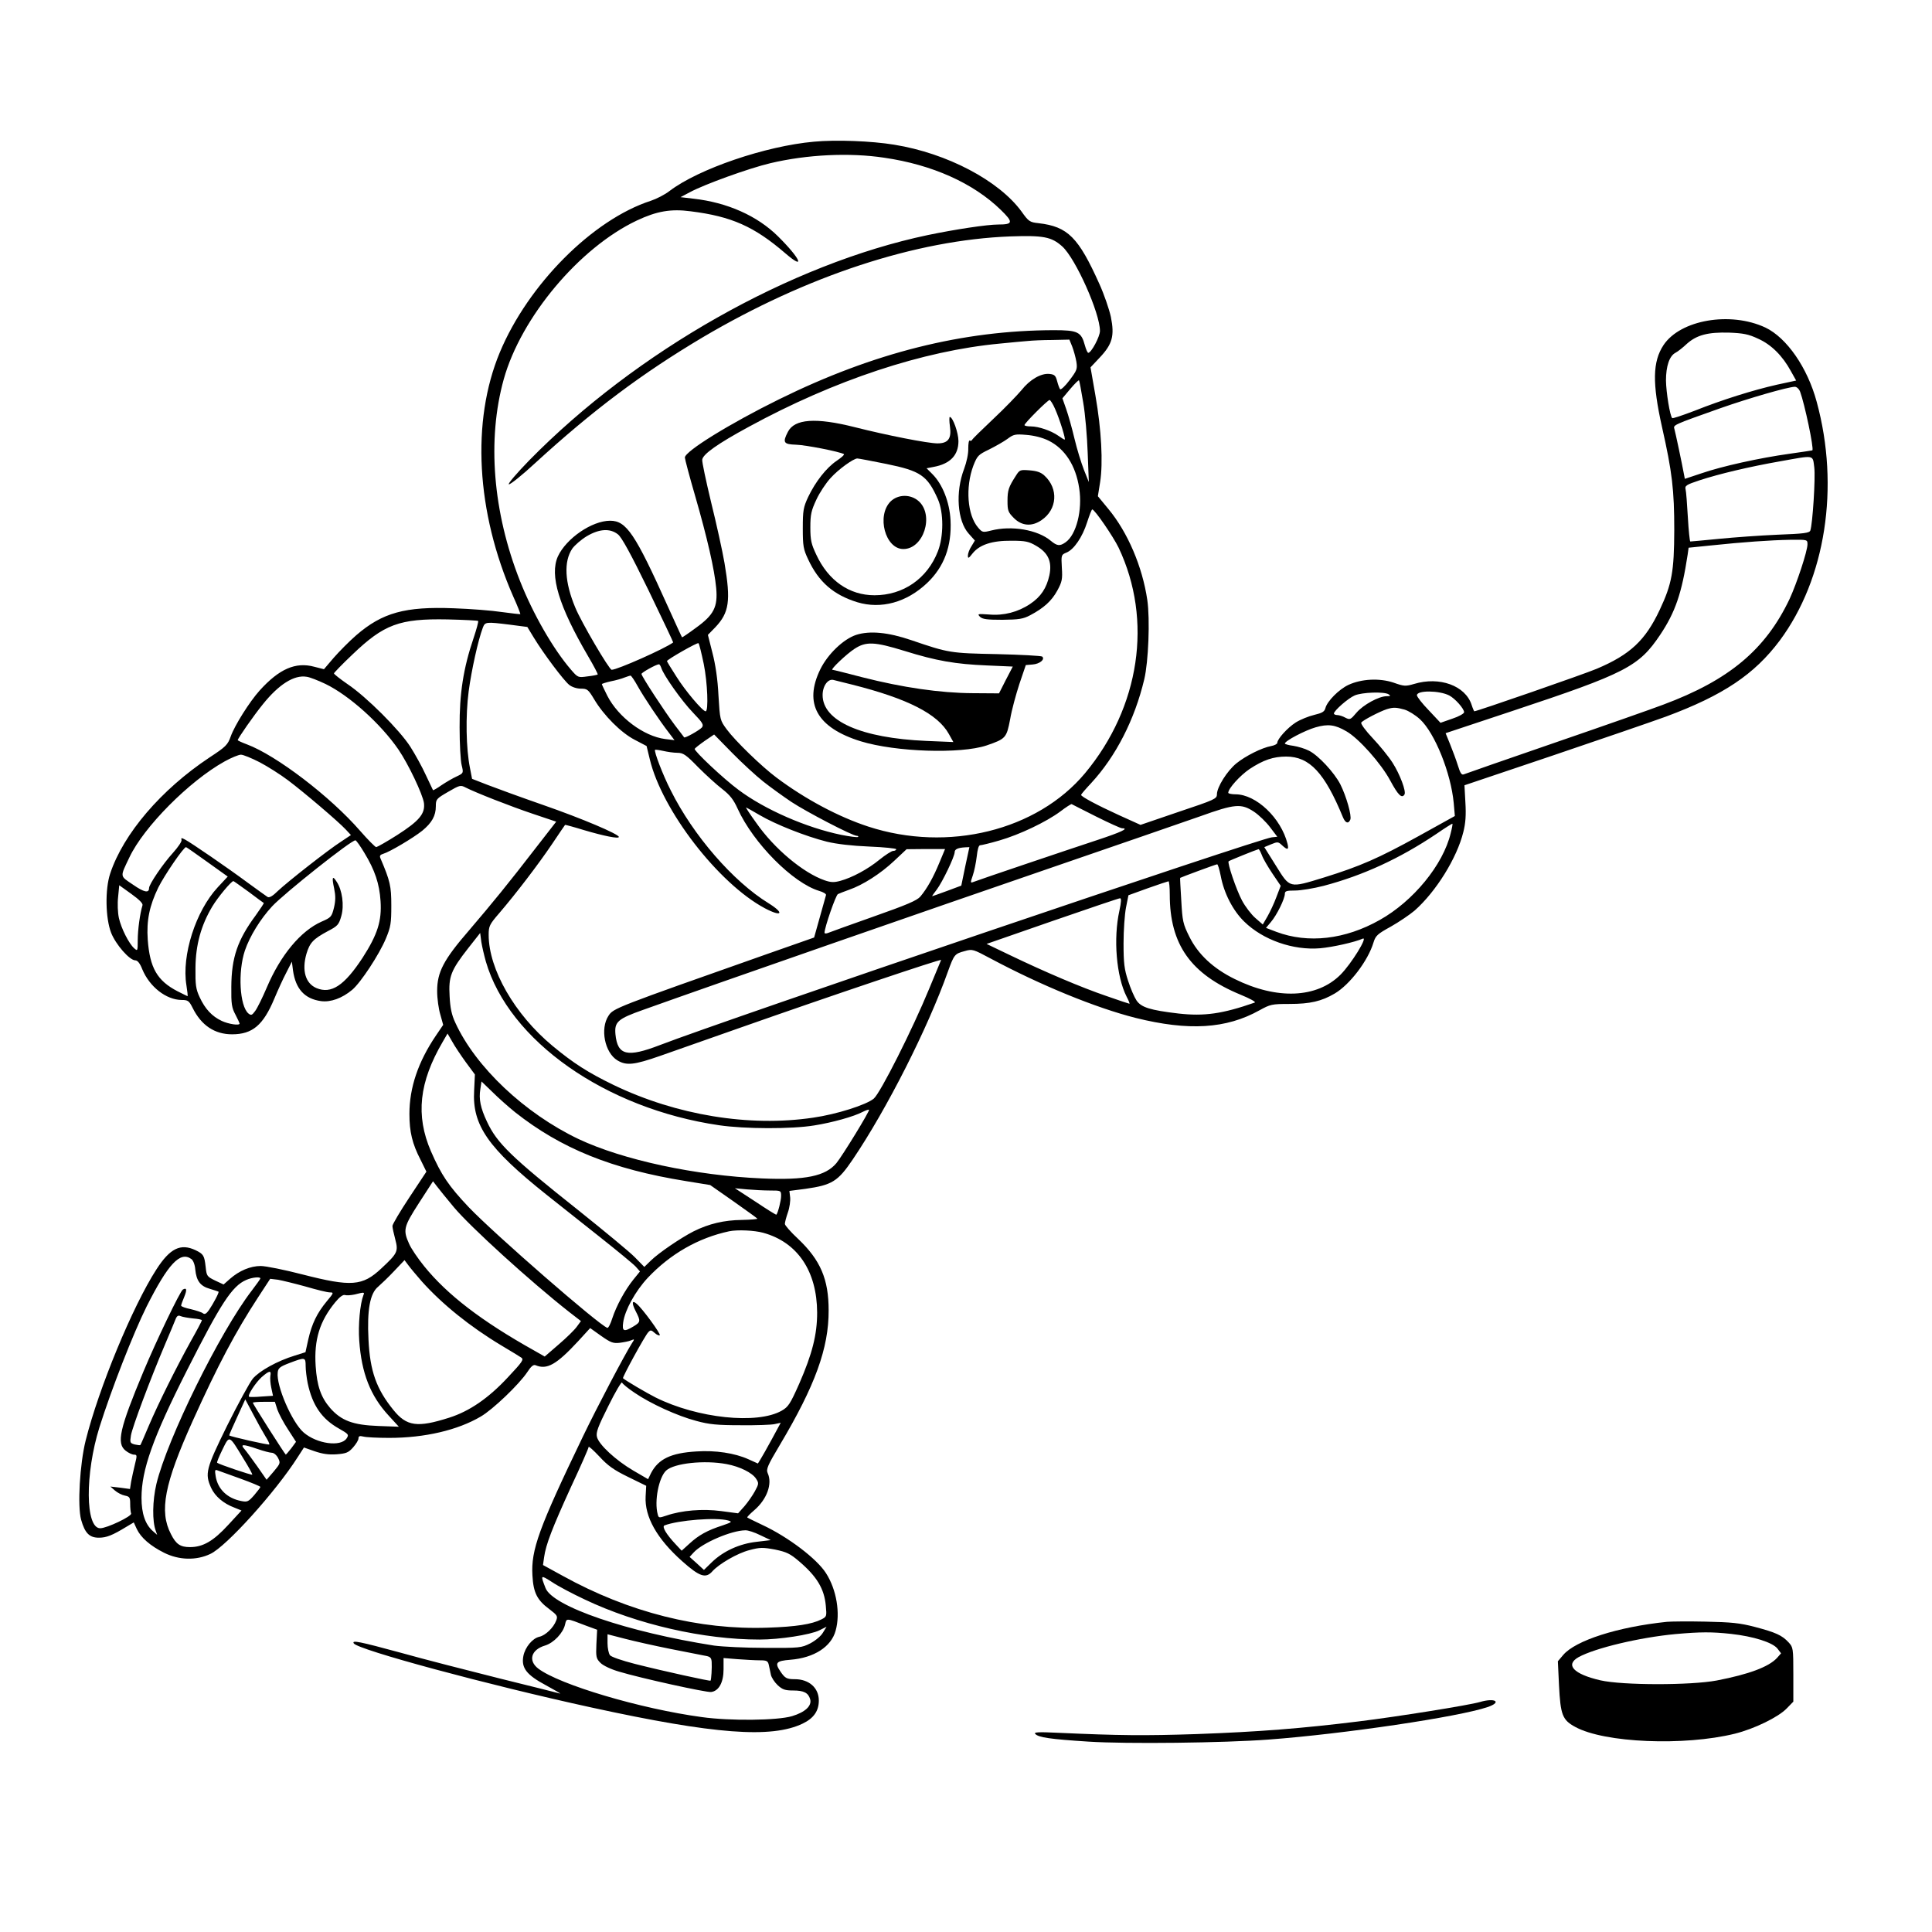 <?xml version="1.0" standalone="no"?>
<!DOCTYPE svg PUBLIC "-//W3C//DTD SVG 20010904//EN"
 "http://www.w3.org/TR/2001/REC-SVG-20010904/DTD/svg10.dtd">
<svg version="1.0" xmlns="http://www.w3.org/2000/svg"
 width="1024pt" height="1024pt" viewBox="0 0 1024 1024"
 preserveAspectRatio="xMidYMid meet">
<g transform="translate(0,1024) scale(0.1,-0.1)"
fill="#000000" stroke="none">
<path d="M4314 9489 c-257 -23 -611 -144 -765 -261 -24 -19 -69 -42 -99 -52
-309 -100 -651 -444 -801 -804 -152 -365 -125 -846 71 -1293 23 -50 39 -93 38
-94 -2 -1 -46 4 -98 11 -52 8 -167 17 -255 20 -258 10 -378 -23 -517 -143 -37
-32 -90 -86 -119 -119 l-52 -61 -51 13 c-99 27 -186 -11 -290 -126 -53 -59
-132 -184 -153 -243 -16 -45 -26 -55 -113 -112 -256 -170 -456 -404 -526 -615
-28 -84 -25 -237 5 -314 25 -63 98 -146 128 -146 12 0 25 -16 37 -47 39 -94
127 -162 208 -163 34 0 40 -4 59 -42 46 -93 117 -140 209 -140 108 0 165 48
224 189 18 43 46 105 63 137 l30 59 6 -47 c14 -98 62 -150 148 -162 52 -7 112
15 166 60 45 38 143 187 178 271 26 62 29 82 29 175 0 104 -6 130 -58 252 -5
12 -1 18 16 23 34 10 157 83 206 122 51 42 72 79 72 130 0 37 3 40 65 76 62
36 66 37 93 23 53 -27 236 -99 358 -140 l122 -41 -105 -135 c-148 -192 -233
-296 -356 -440 -137 -158 -170 -223 -170 -323 0 -40 8 -96 17 -125 l15 -54
-38 -56 c-95 -140 -141 -277 -141 -416 0 -95 15 -158 59 -243 l31 -63 -90
-136 c-49 -74 -90 -143 -90 -152 0 -9 7 -41 15 -71 17 -64 12 -74 -74 -154
-100 -94 -159 -98 -417 -32 -96 25 -196 45 -222 45 -55 0 -114 -25 -163 -68
l-34 -30 -45 21 c-43 21 -45 24 -50 72 -7 61 -11 68 -54 89 -79 37 -135 10
-207 -102 -126 -195 -306 -631 -375 -907 -31 -124 -44 -348 -24 -420 20 -71
44 -95 94 -95 40 0 71 12 148 59 l37 22 16 -35 c22 -46 71 -89 145 -126 78
-39 170 -42 245 -6 84 39 346 329 463 513 l33 51 57 -20 c41 -14 74 -19 116
-16 51 4 63 9 87 36 16 18 29 39 29 48 0 12 6 15 26 10 14 -4 76 -7 137 -7
188 0 363 41 485 113 64 37 204 171 247 236 20 31 33 41 44 36 60 -25 110 3
225 127 l64 70 59 -42 c50 -35 63 -40 98 -36 22 3 49 8 60 13 19 8 19 7 4 -16
-36 -56 -186 -341 -259 -493 -234 -486 -276 -602 -268 -737 5 -92 25 -131 90
-179 42 -32 45 -37 36 -60 -14 -38 -57 -79 -89 -86 -37 -8 -76 -56 -85 -102
-12 -63 16 -100 121 -156 50 -27 82 -46 73 -43 -10 3 -154 39 -320 80 -167 42
-402 102 -523 136 -221 60 -261 68 -250 50 21 -34 710 -220 1260 -340 651
-142 954 -165 1120 -85 58 28 85 67 85 122 0 67 -52 113 -127 113 -43 0 -52 5
-76 40 -32 47 -24 57 52 63 126 10 217 69 240 154 26 92 5 218 -51 305 -48 76
-201 192 -336 255 -42 20 -79 38 -81 40 -3 2 14 19 36 38 68 58 98 141 72 197
-9 21 -1 40 64 149 187 314 260 514 259 714 0 165 -43 266 -162 379 -39 36
-70 72 -70 79 0 8 7 35 16 61 9 25 14 62 12 80 l-4 34 85 11 c141 20 172 39
251 156 180 266 397 694 504 995 33 91 36 95 89 109 41 12 45 10 137 -39 266
-142 556 -261 769 -315 281 -70 480 -58 656 40 58 32 66 34 160 34 109 0 169
14 239 55 80 47 177 174 206 271 11 36 21 45 92 84 44 25 100 63 126 85 113
100 224 278 258 416 12 47 15 90 11 156 l-5 92 466 157 c257 87 528 180 602
207 304 113 469 224 603 403 243 327 319 814 196 1265 -49 182 -159 340 -272
394 -186 87 -451 41 -540 -93 -58 -88 -60 -201 -8 -434 54 -239 65 -334 65
-547 -1 -219 -12 -284 -77 -422 -76 -162 -157 -238 -335 -313 -66 -28 -634
-225 -648 -225 -1 0 -8 15 -14 34 -33 102 -170 152 -305 111 -45 -13 -53 -13
-109 7 -75 25 -170 20 -239 -12 -51 -24 -113 -87 -122 -123 -5 -19 -17 -26
-59 -36 -30 -7 -74 -25 -98 -40 -44 -28 -98 -88 -98 -108 0 -6 -15 -14 -32
-17 -50 -9 -137 -53 -185 -92 -49 -40 -103 -126 -103 -164 0 -24 -12 -29 -203
-93 l-202 -69 -115 52 c-116 53 -200 98 -200 107 0 3 24 31 54 63 130 141 230
335 281 550 22 92 31 317 16 420 -26 177 -104 359 -206 482 l-56 68 12 75 c16
102 7 276 -25 459 l-26 149 49 52 c67 71 79 115 59 215 -9 41 -36 120 -61 175
-111 247 -167 304 -322 322 -47 5 -53 9 -90 61 -120 165 -396 310 -675 355
-121 20 -309 27 -426 16z m373 -85 c255 -37 472 -135 617 -276 68 -66 66 -78
-13 -78 -59 0 -230 -26 -374 -56 -727 -153 -1545 -616 -2112 -1194 -66 -68
-115 -125 -108 -127 7 -2 70 48 140 113 307 281 566 475 889 667 551 325 1128
515 1629 534 175 6 218 -2 275 -53 71 -64 200 -353 200 -448 0 -30 -46 -116
-62 -116 -4 0 -12 18 -18 40 -19 71 -38 80 -164 80 -482 -1 -955 -119 -1456
-366 -260 -128 -500 -276 -500 -309 0 -8 24 -99 54 -202 65 -225 103 -392 112
-490 9 -100 -12 -142 -108 -211 -39 -29 -72 -51 -73 -50 -2 2 -35 75 -75 163
-174 387 -220 455 -306 455 -97 0 -233 -94 -277 -189 -45 -100 5 -264 160
-529 30 -51 53 -95 51 -97 -2 -2 -26 -7 -54 -10 -50 -7 -51 -7 -88 36 -94 109
-201 295 -270 470 -144 364 -175 749 -86 1069 92 329 401 697 705 841 106 50
181 63 286 49 216 -27 336 -80 502 -223 108 -93 80 -28 -39 90 -110 109 -269
180 -449 200 l-68 8 49 26 c78 42 313 127 427 154 194 46 420 57 604 29z
m4631 -959 c70 -31 130 -91 174 -172 l28 -50 -102 -22 c-128 -29 -290 -80
-436 -138 -63 -24 -116 -42 -119 -39 -12 12 -32 136 -33 199 0 76 18 130 50
147 12 6 40 28 61 48 53 47 112 62 224 59 74 -3 102 -8 153 -32z m-3635 -42
c8 -21 18 -57 22 -80 6 -39 3 -46 -36 -98 -23 -31 -46 -52 -50 -48 -4 4 -11
24 -16 43 -8 30 -14 35 -40 38 -45 5 -105 -30 -149 -86 -22 -26 -88 -95 -149
-152 -60 -57 -112 -107 -113 -112 -2 -4 -8 -6 -12 -3 -5 3 -8 -16 -8 -42 1
-28 -9 -73 -22 -108 -47 -123 -36 -276 24 -343 l33 -37 -18 -30 c-11 -16 -19
-39 -19 -50 0 -17 4 -15 25 12 37 46 103 68 206 67 74 0 92 -4 131 -27 64 -37
85 -84 70 -156 -15 -68 -45 -114 -102 -152 -64 -43 -140 -63 -218 -56 -60 4
-63 4 -48 -12 14 -13 37 -16 119 -16 87 1 109 4 147 24 72 38 114 76 144 131
25 46 28 60 24 121 -4 67 -3 69 24 80 40 16 85 82 110 161 12 37 24 68 27 68
13 0 112 -145 140 -203 182 -384 113 -845 -178 -1195 -254 -304 -726 -421
-1149 -283 -159 52 -335 146 -487 260 -79 59 -218 194 -263 255 -36 49 -36 50
-44 180 -4 85 -16 165 -32 226 l-24 95 39 40 c74 78 83 140 49 341 -11 64 -43
209 -71 322 -27 113 -49 215 -47 226 4 29 81 84 247 174 453 247 923 403 1331
441 63 6 131 13 150 14 19 2 76 5 126 5 l92 2 15 -37z m58 -295 c11 -62 21
-183 24 -268 l6 -155 -26 65 c-14 36 -37 110 -50 165 -13 55 -33 126 -44 157
l-20 57 42 50 c23 27 44 48 46 45 2 -2 12 -54 22 -116z m3800 56 c24 -65 74
-301 65 -311 0 0 -55 -9 -121 -18 -158 -22 -358 -66 -468 -104 l-87 -29 -4 21
c-12 65 -46 225 -51 242 -7 23 -12 21 245 112 148 52 355 112 393 113 10 0 22
-11 28 -26z m-3949 -91 c25 -56 58 -163 51 -163 -3 0 -18 9 -33 20 -38 27
-105 50 -146 50 -19 0 -34 3 -34 7 0 10 123 133 133 133 4 0 18 -21 29 -47z
m-35 -168 c87 -43 145 -132 163 -253 18 -115 -15 -246 -72 -286 -31 -22 -45
-20 -79 8 -69 58 -207 82 -316 54 -44 -11 -47 -10 -69 16 -57 66 -68 213 -25
328 21 53 26 58 84 86 34 17 78 42 97 56 32 24 41 26 100 21 40 -3 84 -14 117
-30z m4059 -142 c7 -56 -9 -302 -21 -335 -5 -13 -35 -17 -173 -22 -92 -4 -232
-14 -312 -22 -80 -8 -148 -14 -151 -14 -3 0 -9 57 -13 128 -4 70 -9 137 -12
148 -5 19 3 25 73 48 103 34 268 73 428 101 185 33 172 36 181 -32z m-6341
-355 c20 -15 70 -107 162 -296 73 -151 132 -276 131 -277 -42 -32 -296 -145
-326 -145 -13 0 -161 252 -193 330 -56 134 -62 243 -16 312 13 18 47 48 77 66
66 39 123 43 165 10z m6305 -53 c0 -36 -57 -208 -95 -290 -128 -269 -321 -430
-670 -560 -55 -21 -311 -111 -570 -200 -258 -89 -477 -165 -486 -169 -12 -5
-19 5 -32 47 -9 29 -28 80 -41 112 l-24 59 352 117 c605 201 672 236 785 404
81 121 115 222 146 426 l5 36 118 12 c171 18 314 28 420 30 92 1 92 1 92 -24z
m-7046 -406 c3 -3 -8 -43 -24 -91 -54 -159 -75 -294 -74 -473 0 -88 5 -179 11
-201 10 -41 10 -42 -26 -59 -20 -9 -56 -30 -80 -46 -24 -17 -45 -29 -46 -27
-1 2 -18 37 -38 80 -19 42 -56 109 -82 150 -57 89 -233 265 -333 332 -39 27
-72 53 -72 57 0 3 44 49 98 100 167 160 249 191 504 186 87 -2 160 -6 162 -8z
m169 -20 l92 -12 34 -56 c53 -87 159 -228 188 -251 15 -12 41 -20 62 -20 33 0
39 -4 70 -56 51 -86 143 -178 215 -215 l63 -33 17 -70 c64 -270 364 -659 610
-790 91 -48 106 -27 19 27 -187 115 -399 359 -518 598 -42 82 -90 208 -83 215
2 1 21 -1 43 -6 22 -5 56 -10 75 -10 31 0 46 -10 110 -76 41 -41 99 -94 128
-116 41 -32 60 -56 82 -105 83 -182 292 -393 432 -435 21 -6 38 -16 36 -22 -2
-6 -16 -59 -33 -118 l-30 -107 -245 -86 c-814 -287 -819 -289 -845 -329 -45
-68 -20 -195 47 -236 48 -29 88 -25 228 24 69 24 256 90 415 146 485 171 1077
370 1073 362 -2 -4 -30 -73 -63 -152 -87 -212 -259 -554 -294 -583 -40 -33
-196 -83 -322 -101 -338 -50 -723 13 -1056 173 -136 66 -213 115 -325 208
-200 166 -338 406 -338 588 0 46 4 55 56 115 89 104 206 257 279 365 37 55 68
101 70 103 1 1 46 -11 101 -28 105 -31 184 -47 184 -36 0 15 -196 98 -400 169
-118 41 -252 90 -296 107 l-82 32 -11 57 c-21 103 -24 277 -7 407 15 112 50
271 75 337 12 31 15 32 144 16z m1027 -208 c20 -99 26 -251 10 -251 -16 0
-109 110 -155 184 -28 43 -50 80 -50 82 0 8 161 100 167 95 4 -3 16 -53 28
-110z m-225 -21 c12 -39 109 -176 168 -237 52 -54 58 -65 47 -79 -14 -15 -90
-58 -94 -52 -1 2 -23 30 -48 63 -55 73 -178 261 -178 273 0 7 76 50 92 51 4 1
9 -8 13 -19z m-1780 -85 c126 -61 293 -211 387 -348 53 -78 128 -236 135 -283
7 -57 -25 -95 -142 -170 -55 -35 -105 -63 -111 -64 -5 0 -44 39 -85 86 -158
182 -445 401 -601 459 -27 10 -48 20 -48 22 0 9 85 131 133 190 85 106 166
157 232 146 17 -2 62 -20 100 -38z m1655 -12 c33 -59 115 -182 167 -249 l28
-37 -50 6 c-114 15 -248 116 -306 229 -16 32 -29 59 -29 62 0 2 21 9 48 15 26
5 58 14 72 20 14 5 28 10 32 10 3 1 21 -25 38 -56z m4301 -49 c31 -16 79 -70
79 -89 0 -7 -28 -23 -62 -34 l-63 -22 -62 66 c-35 36 -63 72 -63 80 0 27 118
26 171 -1z m-321 6 c12 -8 10 -10 -10 -10 -42 0 -125 -46 -160 -87 -32 -38
-35 -39 -59 -27 -14 8 -34 14 -43 14 -10 0 -18 4 -18 8 0 15 75 81 110 96 39
17 157 21 180 6z m84 -81 c21 -6 58 -29 82 -51 79 -73 164 -285 179 -444 l6
-69 -193 -107 c-212 -117 -308 -159 -501 -219 -186 -57 -179 -58 -254 62 l-62
99 36 15 c34 14 38 14 58 -5 29 -27 37 -25 29 8 -34 136 -166 262 -276 262
-21 0 -38 4 -38 8 0 23 63 92 113 126 73 48 126 66 194 66 124 0 204 -86 301
-322 13 -31 29 -36 39 -12 8 21 -21 123 -53 187 -32 62 -116 153 -166 178 -21
11 -58 22 -83 26 -25 3 -45 9 -45 12 0 14 107 70 163 86 66 19 103 14 163 -21
65 -37 184 -170 233 -262 41 -76 61 -96 75 -73 10 16 -24 107 -63 168 -21 33
-69 92 -106 131 -37 39 -64 76 -60 82 7 12 98 59 135 71 36 11 50 10 94 -2z
m-3399 -381 c39 -31 106 -79 149 -108 80 -53 324 -180 347 -180 7 0 10 -3 7
-6 -4 -3 -44 2 -89 11 -185 38 -405 134 -544 238 -80 59 -237 207 -233 218 2
4 26 23 53 42 l50 34 95 -97 c52 -53 127 -122 165 -152z m-2669 102 c42 -22
110 -65 151 -96 85 -64 265 -217 306 -261 l27 -29 -51 -34 c-69 -44 -284 -213
-336 -262 -27 -27 -46 -38 -55 -32 -7 4 -53 38 -103 74 -112 83 -302 213 -334
230 -19 10 -22 10 -19 -2 3 -7 -18 -38 -45 -68 -53 -58 -127 -167 -127 -187 0
-28 -26 -23 -85 18 -71 48 -70 38 -19 145 76 161 317 404 504 508 36 20 75 36
87 36 12 0 56 -18 99 -40z m4434 -288 c68 -34 130 -62 137 -62 39 0 -3 -20
-130 -62 -146 -48 -629 -211 -659 -223 -15 -6 -15 -3 -2 35 8 23 17 68 21 101
4 37 10 59 18 59 7 0 53 11 101 25 108 31 250 99 324 154 30 23 57 40 60 39 3
-2 61 -31 130 -66z m836 26 c27 -18 65 -55 86 -83 l38 -50 -29 -3 c-68 -7
-2896 -967 -3243 -1101 -174 -67 -225 -55 -236 57 -6 66 12 82 148 130 391
140 1565 548 2130 742 366 126 735 253 820 283 186 67 219 69 286 25z m-2620
-18 c85 -50 245 -113 356 -141 54 -13 132 -22 226 -26 78 -3 142 -10 142 -14
0 -5 -7 -9 -16 -9 -8 0 -41 -21 -72 -46 -62 -51 -146 -96 -209 -113 -33 -9
-50 -8 -82 3 -113 39 -267 167 -363 305 -32 44 -56 81 -54 81 2 0 35 -18 72
-40z m3663 -96 c-40 -168 -199 -361 -376 -460 -184 -104 -380 -126 -548 -63
l-55 21 26 31 c31 36 74 123 74 150 0 14 9 17 54 17 30 0 98 11 152 25 208 55
402 144 597 275 45 31 83 55 85 54 2 -1 -2 -23 -9 -50z m-5758 -104 c56 -92
80 -164 86 -256 7 -105 -16 -177 -95 -300 -97 -148 -166 -194 -245 -161 -58
25 -78 93 -53 181 18 60 36 79 114 121 52 27 58 34 71 80 16 56 5 138 -25 182
-22 35 -26 24 -13 -36 8 -39 8 -64 -1 -102 -12 -48 -15 -52 -66 -74 -110 -49
-217 -177 -290 -349 -23 -54 -51 -111 -62 -125 -16 -22 -21 -24 -35 -13 -47
39 -57 221 -19 334 26 76 82 167 144 234 63 68 424 355 442 350 5 -1 26 -31
47 -66z m-833 -48 l109 -78 -53 -57 c-117 -126 -192 -361 -166 -519 5 -32 8
-58 6 -58 -1 0 -25 12 -53 26 -108 56 -147 124 -158 274 -7 101 9 179 56 276
33 66 134 214 147 214 2 0 52 -35 112 -78z m4018 -24 l-21 -102 -75 -28 c-41
-15 -77 -28 -79 -28 -2 0 9 16 24 35 30 40 95 175 95 199 0 15 18 23 56 25
l22 1 -22 -102z m-137 20 c-32 -78 -65 -137 -101 -180 -18 -21 -72 -44 -248
-106 -124 -44 -233 -83 -242 -87 -10 -4 -18 -3 -18 1 1 31 60 200 71 205 8 4
34 14 59 23 73 25 168 86 239 153 l66 62 102 1 102 0 -30 -72z m1709 40 c6
-18 32 -62 56 -98 l44 -65 -23 -60 c-12 -33 -34 -79 -47 -102 l-25 -43 -39 34
c-22 19 -54 61 -71 93 -30 56 -79 200 -71 208 4 4 148 62 158 64 4 1 11 -14
18 -31z m-218 -110 c17 -92 65 -185 125 -243 99 -97 259 -153 402 -141 67 6
183 32 226 51 29 12 -61 -134 -118 -191 -125 -125 -337 -134 -561 -23 -114 56
-194 131 -240 224 -34 68 -37 83 -43 192 -4 65 -7 119 -6 120 1 2 187 71 196
72 4 1 12 -27 19 -61z m-5152 -85 c42 -32 78 -58 80 -59 2 -1 -18 -31 -43 -66
-96 -130 -128 -223 -129 -378 -1 -91 2 -111 22 -148 12 -23 22 -45 22 -47 0
-12 -59 -3 -95 14 -51 24 -88 63 -117 126 -20 43 -23 65 -22 155 1 123 30 226
89 325 30 50 101 135 112 135 2 0 38 -26 81 -57z m4882 -15 c0 -264 111 -421
375 -530 51 -21 84 -39 75 -42 -172 -60 -267 -73 -403 -58 -153 18 -198 33
-223 69 -12 18 -32 64 -45 105 -20 61 -24 93 -24 198 0 69 6 154 13 190 l13
65 102 37 c56 20 105 36 110 37 4 1 7 -32 7 -71z m-5445 -57 c-13 -42 -25
-130 -25 -184 0 -58 -1 -59 -19 -43 -28 25 -69 106 -81 161 -6 28 -8 76 -4
111 l6 62 64 -46 c43 -31 63 -51 59 -61z m5178 -28 c-33 -148 -16 -349 38
-455 11 -21 18 -38 15 -38 -2 0 -57 18 -122 41 -132 45 -325 127 -512 217
l-123 59 348 121 c191 66 353 121 359 121 8 1 7 -19 -3 -66z m-3358 -269 c122
-420 634 -780 1236 -868 135 -20 385 -21 505 -1 95 15 210 47 257 72 16 8 31
13 33 11 5 -6 -141 -244 -173 -283 -58 -69 -164 -91 -393 -81 -353 15 -739 98
-974 209 -285 136 -545 381 -653 617 -19 40 -27 78 -30 140 -6 104 6 136 99
255 l63 80 6 -47 c4 -25 15 -72 24 -104z m-106 -534 l48 -65 -4 -85 c-11 -184
74 -305 382 -551 66 -52 194 -154 285 -226 91 -72 176 -142 189 -156 l23 -26
-35 -43 c-45 -56 -90 -139 -112 -206 -9 -29 -21 -52 -26 -50 -46 16 -597 496
-734 639 -107 113 -146 171 -201 297 -82 190 -63 366 63 581 l25 43 25 -43
c13 -24 46 -73 72 -109z m261 -265 c243 -192 513 -302 905 -365 l129 -21 123
-86 c68 -48 125 -89 127 -92 2 -3 -35 -6 -82 -7 -94 -1 -175 -20 -257 -61 -68
-35 -183 -113 -225 -154 l-35 -34 -50 51 c-27 28 -162 139 -298 248 -358 284
-433 357 -486 471 -34 72 -44 119 -35 173 l6 40 57 -55 c31 -31 85 -79 121
-108z m-324 -504 c87 -104 406 -394 611 -555 l62 -48 -22 -30 c-12 -17 -55
-59 -96 -94 l-74 -64 -56 32 c-279 156 -461 296 -583 447 -34 42 -69 94 -79
117 -34 75 -30 91 51 217 l75 116 20 -26 c11 -15 52 -65 91 -112z m1675 89
c58 0 59 0 59 -29 0 -23 -16 -88 -25 -99 -2 -2 -51 29 -111 69 l-109 71 64 -6
c35 -3 90 -6 122 -6z m-36 -224 c182 -50 285 -203 286 -423 0 -117 -26 -219
-95 -377 -48 -108 -58 -123 -93 -143 -130 -74 -447 -40 -668 70 -48 24 -158
89 -173 102 -5 4 117 227 134 244 12 13 16 12 34 -4 11 -10 23 -15 27 -12 6 7
-94 144 -123 167 -24 21 -27 4 -5 -39 27 -53 27 -58 -11 -81 -51 -31 -62 -27
-55 21 9 65 64 165 130 236 120 127 268 212 432 247 44 9 133 5 180 -8z
m-3031 -139 c10 -7 19 -30 21 -56 6 -60 27 -88 77 -102 24 -7 44 -14 46 -15 5
-3 -27 -63 -50 -97 -14 -20 -23 -25 -32 -18 -7 6 -36 15 -64 22 -29 6 -52 14
-52 19 0 4 7 24 16 45 16 39 14 52 -7 40 -15 -10 -140 -270 -209 -435 -126
-302 -144 -380 -94 -419 15 -12 35 -21 44 -21 17 0 17 -4 5 -52 -7 -29 -16
-70 -20 -91 l-6 -39 -52 7 -52 6 24 -21 c14 -12 37 -24 53 -27 25 -5 28 -10
28 -43 0 -21 2 -44 5 -52 5 -14 -128 -78 -164 -78 -79 0 -81 288 -4 535 64
203 179 497 250 640 114 226 178 295 237 252z m1221 -118 c109 -122 257 -241
422 -340 49 -29 96 -58 105 -64 16 -10 8 -22 -70 -105 -103 -111 -204 -180
-311 -214 -169 -54 -226 -46 -296 41 -90 111 -124 205 -132 374 -8 156 8 244
51 279 16 14 55 51 85 83 l55 58 21 -28 c11 -15 43 -53 70 -84z m-855 15 c0
-3 -21 -32 -46 -65 -169 -220 -447 -784 -505 -1024 -21 -89 -23 -198 -3 -250
l7 -20 -23 20 c-40 35 -60 93 -60 176 0 148 60 318 240 674 180 356 240 449
315 481 31 14 75 18 75 8z m240 -43 c58 -17 115 -31 128 -31 22 0 21 -3 -16
-47 -52 -63 -79 -119 -98 -202 l-15 -68 -57 -18 c-92 -28 -187 -81 -222 -122
-17 -21 -78 -133 -136 -249 -113 -230 -119 -254 -85 -330 21 -45 65 -83 124
-105 l37 -15 -70 -76 c-79 -86 -134 -118 -203 -118 -51 0 -74 15 -101 69 -63
121 -35 266 115 599 134 297 227 472 347 656 l64 98 42 -5 c22 -4 88 -20 146
-36z m306 -46 c-18 -47 -28 -158 -22 -240 12 -173 59 -293 156 -398 l54 -59
-109 4 c-134 5 -196 28 -255 95 -49 57 -70 117 -77 223 -9 139 21 237 104 338
23 28 41 41 51 38 10 -3 33 -1 52 3 51 13 53 13 46 -4z m-903 -123 c26 -2 47
-6 47 -10 0 -3 -26 -53 -59 -111 -80 -145 -171 -328 -222 -447 -23 -54 -43
-101 -45 -103 -2 -2 -15 0 -30 3 -25 7 -26 10 -20 48 7 43 102 297 181 483 26
61 51 121 56 134 7 17 14 21 27 15 9 -4 38 -9 65 -12z m597 -252 c0 -21 5 -63
11 -92 25 -117 75 -189 166 -240 51 -29 53 -32 40 -52 -31 -46 -157 -29 -227
31 -62 53 -147 249 -138 319 2 23 13 31 63 50 82 31 85 31 85 -16z m-187 -52
c-2 -13 0 -42 5 -64 l9 -42 -61 -4 c-33 -3 -63 -3 -66 -1 -9 8 35 75 67 104
40 35 52 37 46 7z m1929 -89 c86 -59 229 -124 328 -150 69 -19 113 -23 235
-23 83 -1 164 2 181 6 l32 7 -47 -87 c-26 -48 -54 -97 -61 -108 l-13 -21 -51
23 c-71 32 -174 48 -275 41 -135 -8 -201 -40 -240 -114 l-16 -33 -79 46 c-92
54 -182 137 -192 178 -6 24 5 53 61 165 37 75 70 130 72 123 3 -7 32 -31 65
-53z m-1955 -232 c14 -22 23 -41 20 -43 -4 -4 -207 42 -212 48 -1 2 18 45 42
97 l43 94 42 -79 c23 -44 52 -96 65 -117z m63 142 c8 -22 33 -70 57 -106 l42
-65 -25 -34 c-15 -19 -28 -34 -29 -34 -4 0 -175 269 -175 275 0 3 26 5 58 5
l59 0 13 -41z m-181 -258 c29 -46 50 -85 48 -87 -3 -4 -177 55 -186 63 -3 2
10 33 28 70 38 77 34 79 110 -46z m76 49 c32 -11 66 -20 76 -20 10 0 25 -12
33 -28 13 -26 12 -29 -23 -71 l-38 -44 -48 69 c-27 38 -57 79 -68 92 -26 29
-11 29 68 2z m1964 -148 l96 -47 -3 -56 c-6 -108 60 -225 194 -344 92 -82 125
-93 160 -53 35 39 133 96 196 112 56 15 71 15 136 3 62 -13 80 -22 127 -62 95
-81 134 -146 142 -236 5 -55 5 -58 -23 -72 -51 -26 -135 -39 -284 -44 -364
-13 -737 81 -1088 275 l-104 57 6 42 c9 66 43 154 142 371 52 111 94 207 94
213 0 5 25 -17 57 -51 44 -48 76 -71 152 -108z m522 68 c70 -13 136 -46 156
-77 16 -24 15 -28 -6 -67 -12 -22 -37 -58 -55 -79 l-34 -38 -90 12 c-97 13
-209 4 -290 -24 -39 -13 -41 -13 -46 7 -19 70 6 196 45 232 43 39 203 56 320
34z m-2577 -77 c58 -21 106 -41 106 -44 0 -3 -15 -23 -33 -44 -30 -34 -36 -37
-67 -31 -75 14 -126 63 -137 132 -5 31 -4 36 9 31 9 -3 63 -23 122 -44z m2586
-222 c22 -7 19 -9 -30 -26 -81 -26 -127 -52 -174 -95 l-43 -39 -30 32 c-52 55
-76 96 -61 102 73 28 276 44 338 26z m170 -78 l55 -26 -75 -9 c-90 -10 -176
-49 -237 -108 l-42 -41 -38 35 -38 34 23 25 c47 50 198 115 272 116 14 1 50
-11 80 -26z m-930 -341 c278 -132 629 -212 925 -212 106 0 270 25 318 49 l38
19 -19 -31 c-10 -18 -39 -42 -67 -57 -48 -24 -55 -25 -240 -24 -104 0 -226 6
-270 12 -460 72 -858 208 -894 306 -27 70 -27 70 36 30 31 -21 109 -62 173
-92z m5 -138 l60 -22 -4 -76 c-3 -69 -1 -77 22 -100 14 -14 56 -34 98 -46 116
-35 462 -111 488 -108 41 5 66 51 66 120 l0 60 74 -6 c41 -3 94 -6 117 -6 38
0 44 -3 49 -25 3 -14 8 -37 11 -52 3 -14 19 -39 36 -55 25 -23 39 -28 82 -28
56 0 80 -12 90 -46 10 -35 -26 -69 -96 -90 -77 -23 -328 -26 -478 -5 -326 44
-755 172 -867 257 -55 42 -38 100 35 122 47 14 97 67 107 112 8 34 4 35 110
-6z m445 -123 c80 -16 162 -32 183 -36 31 -5 37 -10 39 -33 2 -31 -2 -95 -6
-100 -4 -3 -243 49 -401 89 -70 18 -125 37 -132 46 -7 9 -13 38 -13 64 l0 47
93 -24 c50 -13 157 -37 237 -53z"/>
<path d="M5035 7979 c9 -64 -10 -89 -66 -89 -51 0 -269 43 -439 86 -206 52
-319 44 -354 -25 -29 -56 -23 -66 42 -68 50 -1 233 -37 255 -50 4 -3 -13 -18
-38 -35 -55 -37 -113 -111 -152 -193 -25 -54 -28 -71 -28 -165 0 -94 3 -111
28 -164 56 -121 135 -189 261 -228 126 -38 261 -1 369 101 91 86 132 196 125
334 -5 95 -42 190 -96 244 l-31 31 36 7 c89 16 133 62 133 137 0 44 -30 128
-46 128 -3 0 -3 -23 1 -51z m-337 -198 c181 -37 217 -61 273 -187 31 -70 31
-197 0 -276 -56 -145 -184 -233 -336 -233 -133 0 -244 77 -308 214 -27 57 -32
77 -32 146 0 69 5 89 32 147 17 37 51 88 75 114 42 47 122 104 142 104 6 0 75
-13 154 -29z"/>
<path d="M4720 7582 c-75 -76 -28 -252 68 -252 107 0 164 178 82 253 -43 39
-110 38 -150 -1z"/>
<path d="M4538 6875 c-67 -22 -150 -101 -190 -182 -89 -182 -18 -310 214 -382
186 -57 530 -68 667 -22 102 35 106 40 125 139 8 48 31 132 49 187 l34 100 36
3 c38 3 67 27 51 42 -5 4 -112 10 -239 13 -248 5 -256 6 -455 74 -123 42 -220
51 -292 28z m256 -85 c170 -53 270 -70 437 -77 l137 -6 -37 -71 -36 -71 -140
1 c-172 1 -371 30 -583 84 -84 22 -156 40 -160 40 -13 0 75 84 117 111 61 40
106 38 265 -11z m-276 -179 c293 -74 452 -155 511 -261 l24 -43 -144 6 c-344
15 -549 105 -549 243 0 49 29 88 58 80 9 -2 54 -14 100 -25z"/>
<path d="M5384 7718 c-38 -59 -44 -76 -44 -133 0 -51 3 -60 34 -91 42 -42 95
-46 146 -11 84 57 91 167 16 236 -19 18 -41 25 -78 28 -51 4 -54 3 -74 -29z"/>
<path d="M8835 1644 c-261 -27 -485 -99 -550 -176 l-28 -33 6 -127 c8 -158 18
-184 86 -221 155 -85 578 -102 846 -36 104 26 231 88 275 134 l35 36 0 144 c0
139 -1 144 -25 170 -35 38 -69 53 -179 82 -80 21 -124 25 -261 28 -91 2 -183
1 -205 -1z m340 -64 c118 -13 220 -45 246 -78 l19 -25 -22 -25 c-44 -47 -148
-86 -319 -119 -138 -26 -499 -26 -617 1 -142 33 -188 82 -115 123 88 48 322
104 513 122 135 12 193 12 295 1z"/>
<path d="M7844 1219 c-58 -17 -439 -78 -644 -103 -300 -37 -527 -55 -859 -67
-276 -9 -404 -8 -736 7 -102 5 -127 3 -118 -6 17 -19 80 -28 283 -41 202 -13
715 -7 955 11 400 30 1006 120 1159 172 78 26 42 51 -40 27z"/>
</g>
</svg>
